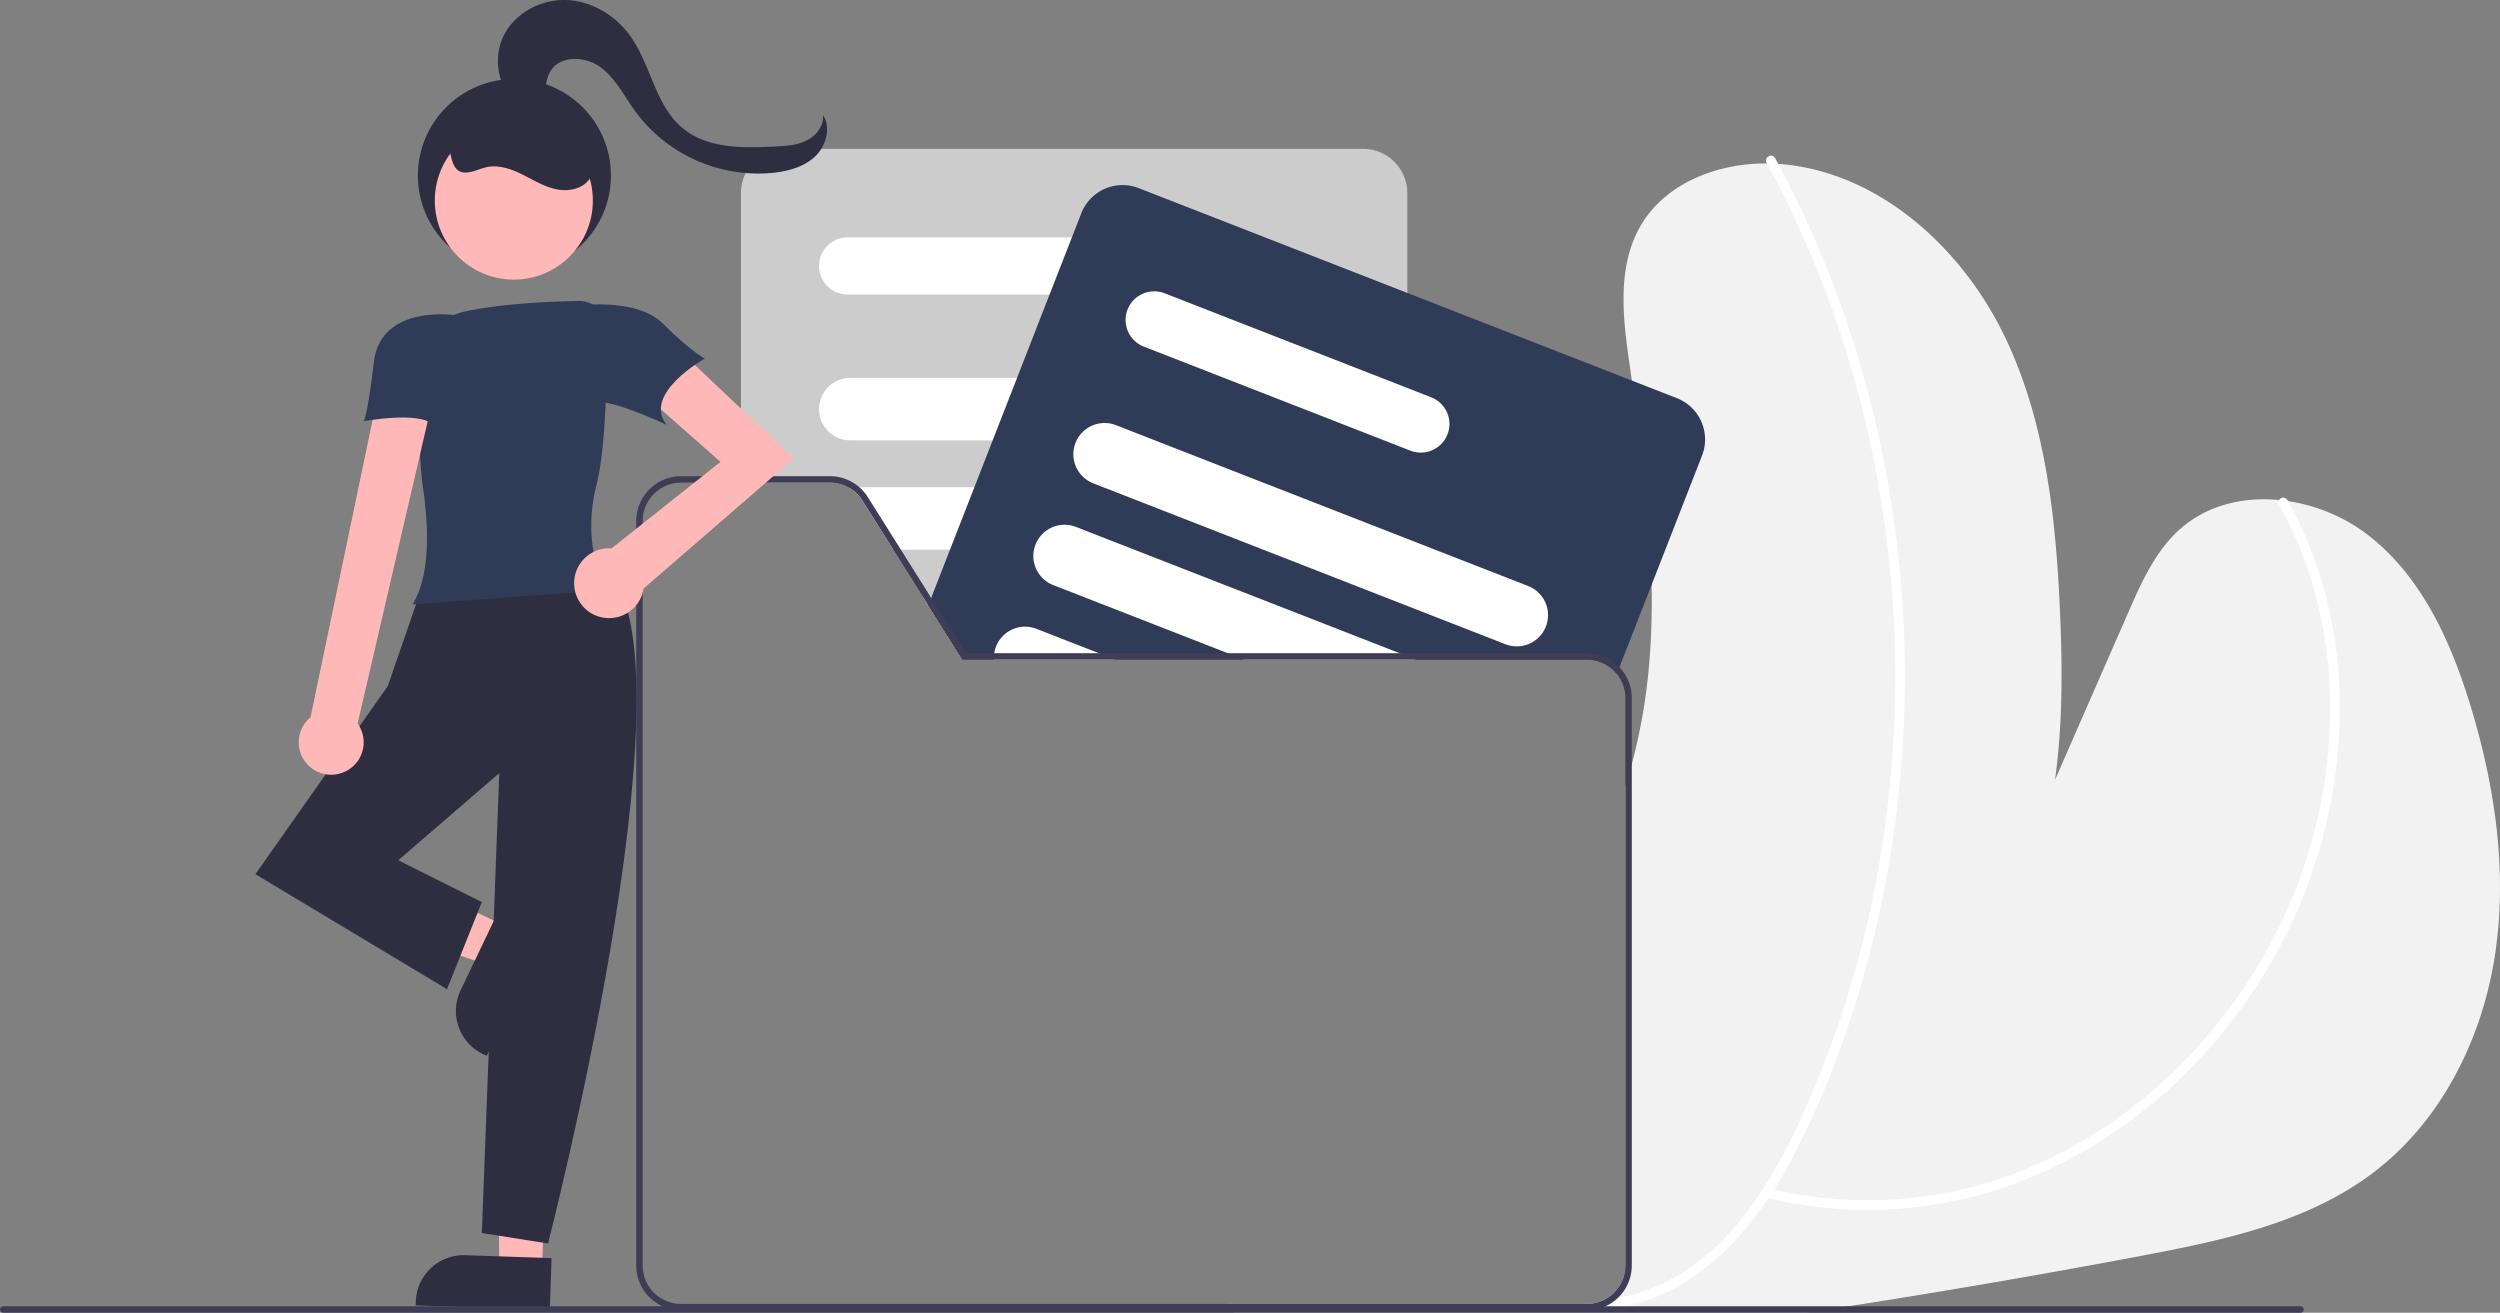 <svg xmlns="http://www.w3.org/2000/svg" data-name="Layer 1" width="777.001" height="407.998" viewBox="0 0 777.001 407.998" xmlns:xlink="http://www.w3.org/1999/xlink"><rect x="0" y="0" width="777.001" height="407.998" fill="#808080" stroke="none"/><path d="M986.85,543.399c-4.07,25.87-16.68,50.98-37.49,66.87-20.48,15.65-46.72,21.21-72.05,25.99q-45.57,8.61-91.39,15.74-6.495,1.035-13,2H595c-.18-.24-.37-.49-.55-.74-.29-.42-.58-.84-.86-1.26-.16-.24-.32-.49-.48-.74H704.71a11.961,11.961,0,0,0,11.95-11.94v-148.96c.72-2.26,1.39-4.53,2-6.83a180.052,180.052,0,0,0,5.53-32.71c.6-7.7.78-15.4.65-23.11-.37-21.19-3.14-42.38-6.15-63.42-.22-1.55-.45-3.11-.67-4.66-2.12-14.62-4.05-30.53,3.32-43.34,8.43-14.66,27.14-20.77,43.99-19.27,30.31,2.71,55.84,25.92,69.11,53.31,13.26,27.38,16.23,58.52,17.44,88.92.64,16.12.57,32.96-1.68,49.13q11.399-26.07,22.82-52.14c4.06-9.27,8.33-18.84,15.85-25.62,15.72-14.19,41.72-11.33,58.51,1.59,16.78,12.93,25.98,33.36,32.1,53.63C987.06,490.909,990.93,517.529,986.85,543.399Z" transform="translate(-211.5 -246.001)" fill="#f2f2f2"/><path d="M919.798,402.887c10.992,19.468,16.035,41.792,15.915,64.07A155.087,155.087,0,0,1,921.381,530.886a160.607,160.607,0,0,1-34.467,48.299A146.332,146.332,0,0,1,837.383,610.825a129.437,129.437,0,0,1-67.211,6.387q-4.704-.808-9.339-1.96c-1.874-.462-2.674,2.43-.798,2.893A132.777,132.777,0,0,0,831.278,616.096a146.773,146.773,0,0,0,52.183-29.686,162.908,162.908,0,0,0,37.426-47.712,159.495,159.495,0,0,0,17.575-63.863c1.31-22.612-2.48-45.626-12.259-66.138q-1.777-3.728-3.814-7.323a1.501,1.501,0,0,0-2.59,1.514Z" transform="translate(-211.5 -246.001)" fill="#fff"/><path d="M760.588,296.623a325.344,325.344,0,0,1,28.298,70.983,342.834,342.834,0,0,1,5.832,151.56,324.114,324.114,0,0,1-22.789,72.984c-10.419,23.147-25.42,47.536-51.042,55.641a53.433,53.433,0,0,1-8.86,1.981c-1.904.261-1.094,3.152.798,2.893,26.505-3.638,44.922-25.657,56.472-48.103,11.951-23.225,20.461-48.446,26.12-73.909a345.526,345.526,0,0,0-1.18-154.121,330.416,330.416,0,0,0-26.529-72.797q-2.198-4.347-4.53-8.625c-.923-1.697-3.514-.184-2.59,1.514Z" transform="translate(-211.5 -246.001)" fill="#fff"/><path d="M635.14,292.259H455.54a13.768,13.768,0,0,0-13.75,13.75v89.99h27.64a11.879,11.879,0,0,1,10.11,5.59l9.58,15.25,9.16,14.57,1.72,2.74,10.48,16.67.12.19h138.29v-145A13.768,13.768,0,0,0,635.14,292.259Z" transform="translate(-211.5 -246.001)" fill="#ccc"/><path d="M563.95,319.769H474.96a8.895,8.895,0,1,0,0,17.79h88.99a8.895,8.895,0,1,0,0-17.79Z" transform="translate(-211.5 -246.001)" fill="#fff"/><path d="M613.299,363.449H475.77a9.71,9.71,0,0,0,0,19.42H613.299a9.71,9.71,0,0,0,0-19.42Z" transform="translate(-211.5 -246.001)" fill="#fff"/><path d="M622.08,403.019a9.704,9.704,0,0,0-8.78-5.59H475.77c-.21,0-.41.01-.62.02a11.914,11.914,0,0,1,4.39,4.14l9.58,15.25H613.299a9.697,9.697,0,0,0,8.78-13.82Z" transform="translate(-211.5 -246.001)" fill="#fff"/><path d="M622.91,439.809a9.709,9.709,0,0,0-9.61-8.4H498.28l1.72,2.74,10.48,16.67H613.299a9.599,9.599,0,0,0,5.63-1.81,9.697,9.697,0,0,0,4.07-7.9A9.245,9.245,0,0,0,622.91,439.809Z" transform="translate(-211.5 -246.001)" fill="#fff"/><path d="M732.69,369.759l-14-5.47-69.8-27.24-83.51-32.59a13.775,13.775,0,0,0-17.81,7.82l-2.92,7.49-6.95,17.79-10.1,25.89-7.58,19.42-5.68,14.56-7.58,19.41-5.69,14.57-.16.42-.91,2.32,10.48,16.67.12.19H704.71a11.916,11.916,0,0,1,9.29,4.44l.82-2.08,10.02-25.66,15.66-40.13A13.777,13.777,0,0,0,732.69,369.759Z" transform="translate(-211.5 -246.001)" fill="#303b58"/><path d="M656.37,369.499l-7.48-2.92-75.42-29.43a8.931,8.931,0,0,0-11.53,5.05,8.924,8.924,0,0,0,5.06,11.53l24.91,9.72,30.81,12.02,26.17,10.22,1.01.39a8.899,8.899,0,0,0,6.47-16.58Z" transform="translate(-211.5 -246.001)" fill="#fff"/><path d="M686.45,428.139l-37.56-14.66-26.81-10.46-14.32-5.59-37.3-14.56-12.12-4.73a9.71,9.71,0,0,0-12.23,4.73c-.12.25-.24.51-.34.78a9.704,9.704,0,0,0,5.51,12.57l3.1,1.21,49.72,19.41,44.79,17.48,30.5,11.91a9.629,9.629,0,0,0,3.52.66,9.706,9.706,0,0,0,3.54-18.75Z" transform="translate(-211.5 -246.001)" fill="#fff"/><path d="M648.89,449.949l-2.41-.94-23.57-9.2-21.53-8.4-37.34-14.57-18.06-7.05a9.708,9.708,0,1,0-7.05,18.09l9.04,3.53,45.1,17.6,4.64,1.81.48.19h53.41Z" transform="translate(-211.5 -246.001)" fill="#fff"/><path d="M557.66,450.819l-4.64-1.81-19.39-7.57a9.695,9.695,0,0,0-13.12,7.57,9.201,9.201,0,0,0-.11,1.81,1.121,1.121,0,0,0,.01.19h37.74Z" transform="translate(-211.5 -246.001)" fill="#fff"/><path d="M597.71,450.819l-4.64-1.81H520.509a9.201,9.201,0,0,0-.11,1.81h-9.92l.12.19h87.59Zm0,0h-87.23l.12.19h87.59Zm0,0h-87.23l.12.19h87.59Zm.48.19-.48-.19h-87.23l.12.19Zm-175.01,200.25a11.958,11.958,0,0,1-11.94-11.94v-231.37a11.96,11.96,0,0,1,11.94-11.95h18.61v-2H423.18a13.966,13.966,0,0,0-13.94,13.95v231.37a13.95,13.95,0,0,0,8.17,12.68H593.589c-.16-.24-.32-.49-.48-.74Zm291.64-197.89a13.878,13.878,0,0,0-10.11-4.36h-193l-10.8-17.18-.26-.42-9.16-14.57-10.26-16.32a13.976,13.976,0,0,0-11.8-6.52h-46.25a13.966,13.966,0,0,0-13.94,13.95v231.37a13.95,13.95,0,0,0,8.17,12.68,13.749,13.749,0,0,0,5.77,1.26H704.71a13.798,13.798,0,0,0,5.78-1.26,13.951,13.951,0,0,0,8.17-12.68v-176.36A13.87,13.87,0,0,0,714.819,453.369Zm1.84,185.95a11.961,11.961,0,0,1-11.95,11.94H423.18a11.958,11.958,0,0,1-11.94-11.94v-231.37a11.96,11.96,0,0,1,11.94-11.95h46.25a11.879,11.879,0,0,1,10.11,5.59l9.58,15.25,9.16,14.57,1.72,2.74,10.48,16.67.12.19H704.71a11.96,11.96,0,0,1,11.95,11.95Zm-118.95-188.5h-87.23l.12.19h87.59Zm0,0h-87.23l.12.19h87.59Zm0,0h-87.23l.12.19h87.59Zm0,0-4.64-1.81H511.71l-10.8-17.18-.91,2.32,10.48,16.67.12.19h87.59Z" transform="translate(-211.5 -246.001)" fill="#3f3d56"/><polygon points="156.928 287.77 151.2 299.746 102.283 283.352 110.736 265.677 156.928 287.77" fill="#ffb8b8"/><path d="M358.53,543.805h26.834a0,0,0,0,1,0,0v16.119a0,0,0,0,1,0,0h-41.721a0,0,0,0,1,0,0v-1.233A14.887,14.887,0,0,1,358.53,543.805Z" transform="translate(-502.122 396.571) rotate(-64.438)" fill="#2f2e41"/><polygon points="168.459 394.715 155.192 394.267 154.633 342.623 170.186 343.541 168.459 394.715" fill="#ffb8b8"/><path d="M355.835,636.313h26.834a0,0,0,0,1,0,0v16.119a0,0,0,0,1,0,0h-41.721a0,0,0,0,1,0,0v-1.233A14.887,14.887,0,0,1,355.835,636.313Z" transform="translate(-189.558 -257.839) rotate(1.933)" fill="#2f2e41"/><path d="M401.324,424.579s-40.605-10.287-59.013,4.873l-10.287,29.777-41.146,58.471,59.554,35.732,10.828-27.07-25.987-12.994,31.401-27.07-5.414,142.93,20.573,3.248S427.311,455.981,401.324,424.579Z" transform="translate(-211.5 -246.001)" fill="#2f2e41"/><path d="M339.721,433.856l.495-.88c5.217-9.275,4.372-24.378,2.744-35.414-1.363-9.244-1.322-25.535-1.048-37.573A17.891,17.891,0,0,1,356.173,342.768c12.353-2.571,27.517-3.115,35.457-3.211l.007.541-.007-.541a8.245,8.245,0,0,1,8.275,8.043c.242,12.964.167,36.605-3.051,49.289-4.775,18.825,2.692,31.618,2.768,31.745l.45.753Z" transform="translate(-211.5 -246.001)" fill="#303b58"/><path d="M318.834,485.774a10.025,10.025,0,0,0,3.811-14.892l22.916-98.818H328.235l-20.224,96.871A10.079,10.079,0,0,0,318.834,485.774Z" transform="translate(-211.5 -246.001)" fill="#ffb8b8"/><path d="M458.171,388.503l-38.242-36.175-10.336,14.47,25.84,22.739-33.887,26.91c-.245-.017-.489-.037-.738-.037a10.853,10.853,0,1,0,10.746,12.296l.107.107Z" transform="translate(-211.5 -246.001)" fill="#ffb8b8"/><path d="M353.74,344.038s-23.881-3.917-26.047,14.491-3.248,18.408-3.248,18.408,17.325-3.248,21.656,1.083S353.74,344.038,353.74,344.038Z" transform="translate(-211.5 -246.001)" fill="#303b58"/><path d="M389.413,341.204s19.49-3.248,28.153,5.414,12.994,10.828,12.994,10.828-19.49,10.828-11.911,20.573c0,0-20.573-9.745-23.822-6.497S389.413,341.204,389.413,341.204Z" transform="translate(-211.5 -246.001)" fill="#303b58"/><path d="M372.318,278.339c-6.148-4.91-7.763-14.386-4.196-21.399s11.632-11.238,19.493-10.923,15.27,4.829,19.824,11.245c6.398,9.012,7.741,21.538,16.248,28.594,7.684,6.373,18.692,6.19,28.661,5.683,3.361-.171,6.83-.369,9.846-1.862s5.479-4.642,5.091-7.985c2.505,3.965,1.052,9.524-2.309,12.795s-8.145,4.642-12.803,5.188a47.569,47.569,0,0,1-43.151-18.933c-3.469-4.785-6.146-10.358-10.906-13.862s-12.697-3.748-15.619,1.39c-1.445,2.541-1.303,5.728-2.632,8.332s-5.645,4.008-6.925,1.379" transform="translate(-211.5 -246.001)" fill="#2f2e41"/><circle cx="159.879" cy="54.556" r="30" fill="#2f2e41"/><circle cx="159.698" cy="62.343" r="24.561" fill="#ffb8b8"/><path d="M348.802,290.305c3.338.73,2.246,6.33,4.883,8.502,2.379,1.959,5.806-.056,8.801-.785,3.781-.921,7.738.428,11.229,2.148s6.856,3.854,10.664,4.655,8.322-.102,10.457-3.355c2.041-3.111,1.29-7.306-.307-10.667a24.77,24.77,0,0,0-44.442-.616" transform="translate(-211.5 -246.001)" fill="#2f2e41"/><path d="M927.5,652.999a1.003,1.003,0,0,1-1,1h-714a1,1,0,0,1,0-2h714A1.003,1.003,0,0,1,927.5,652.999Z" transform="translate(-211.5 -246.001)" fill="#3f3d56"/></svg>